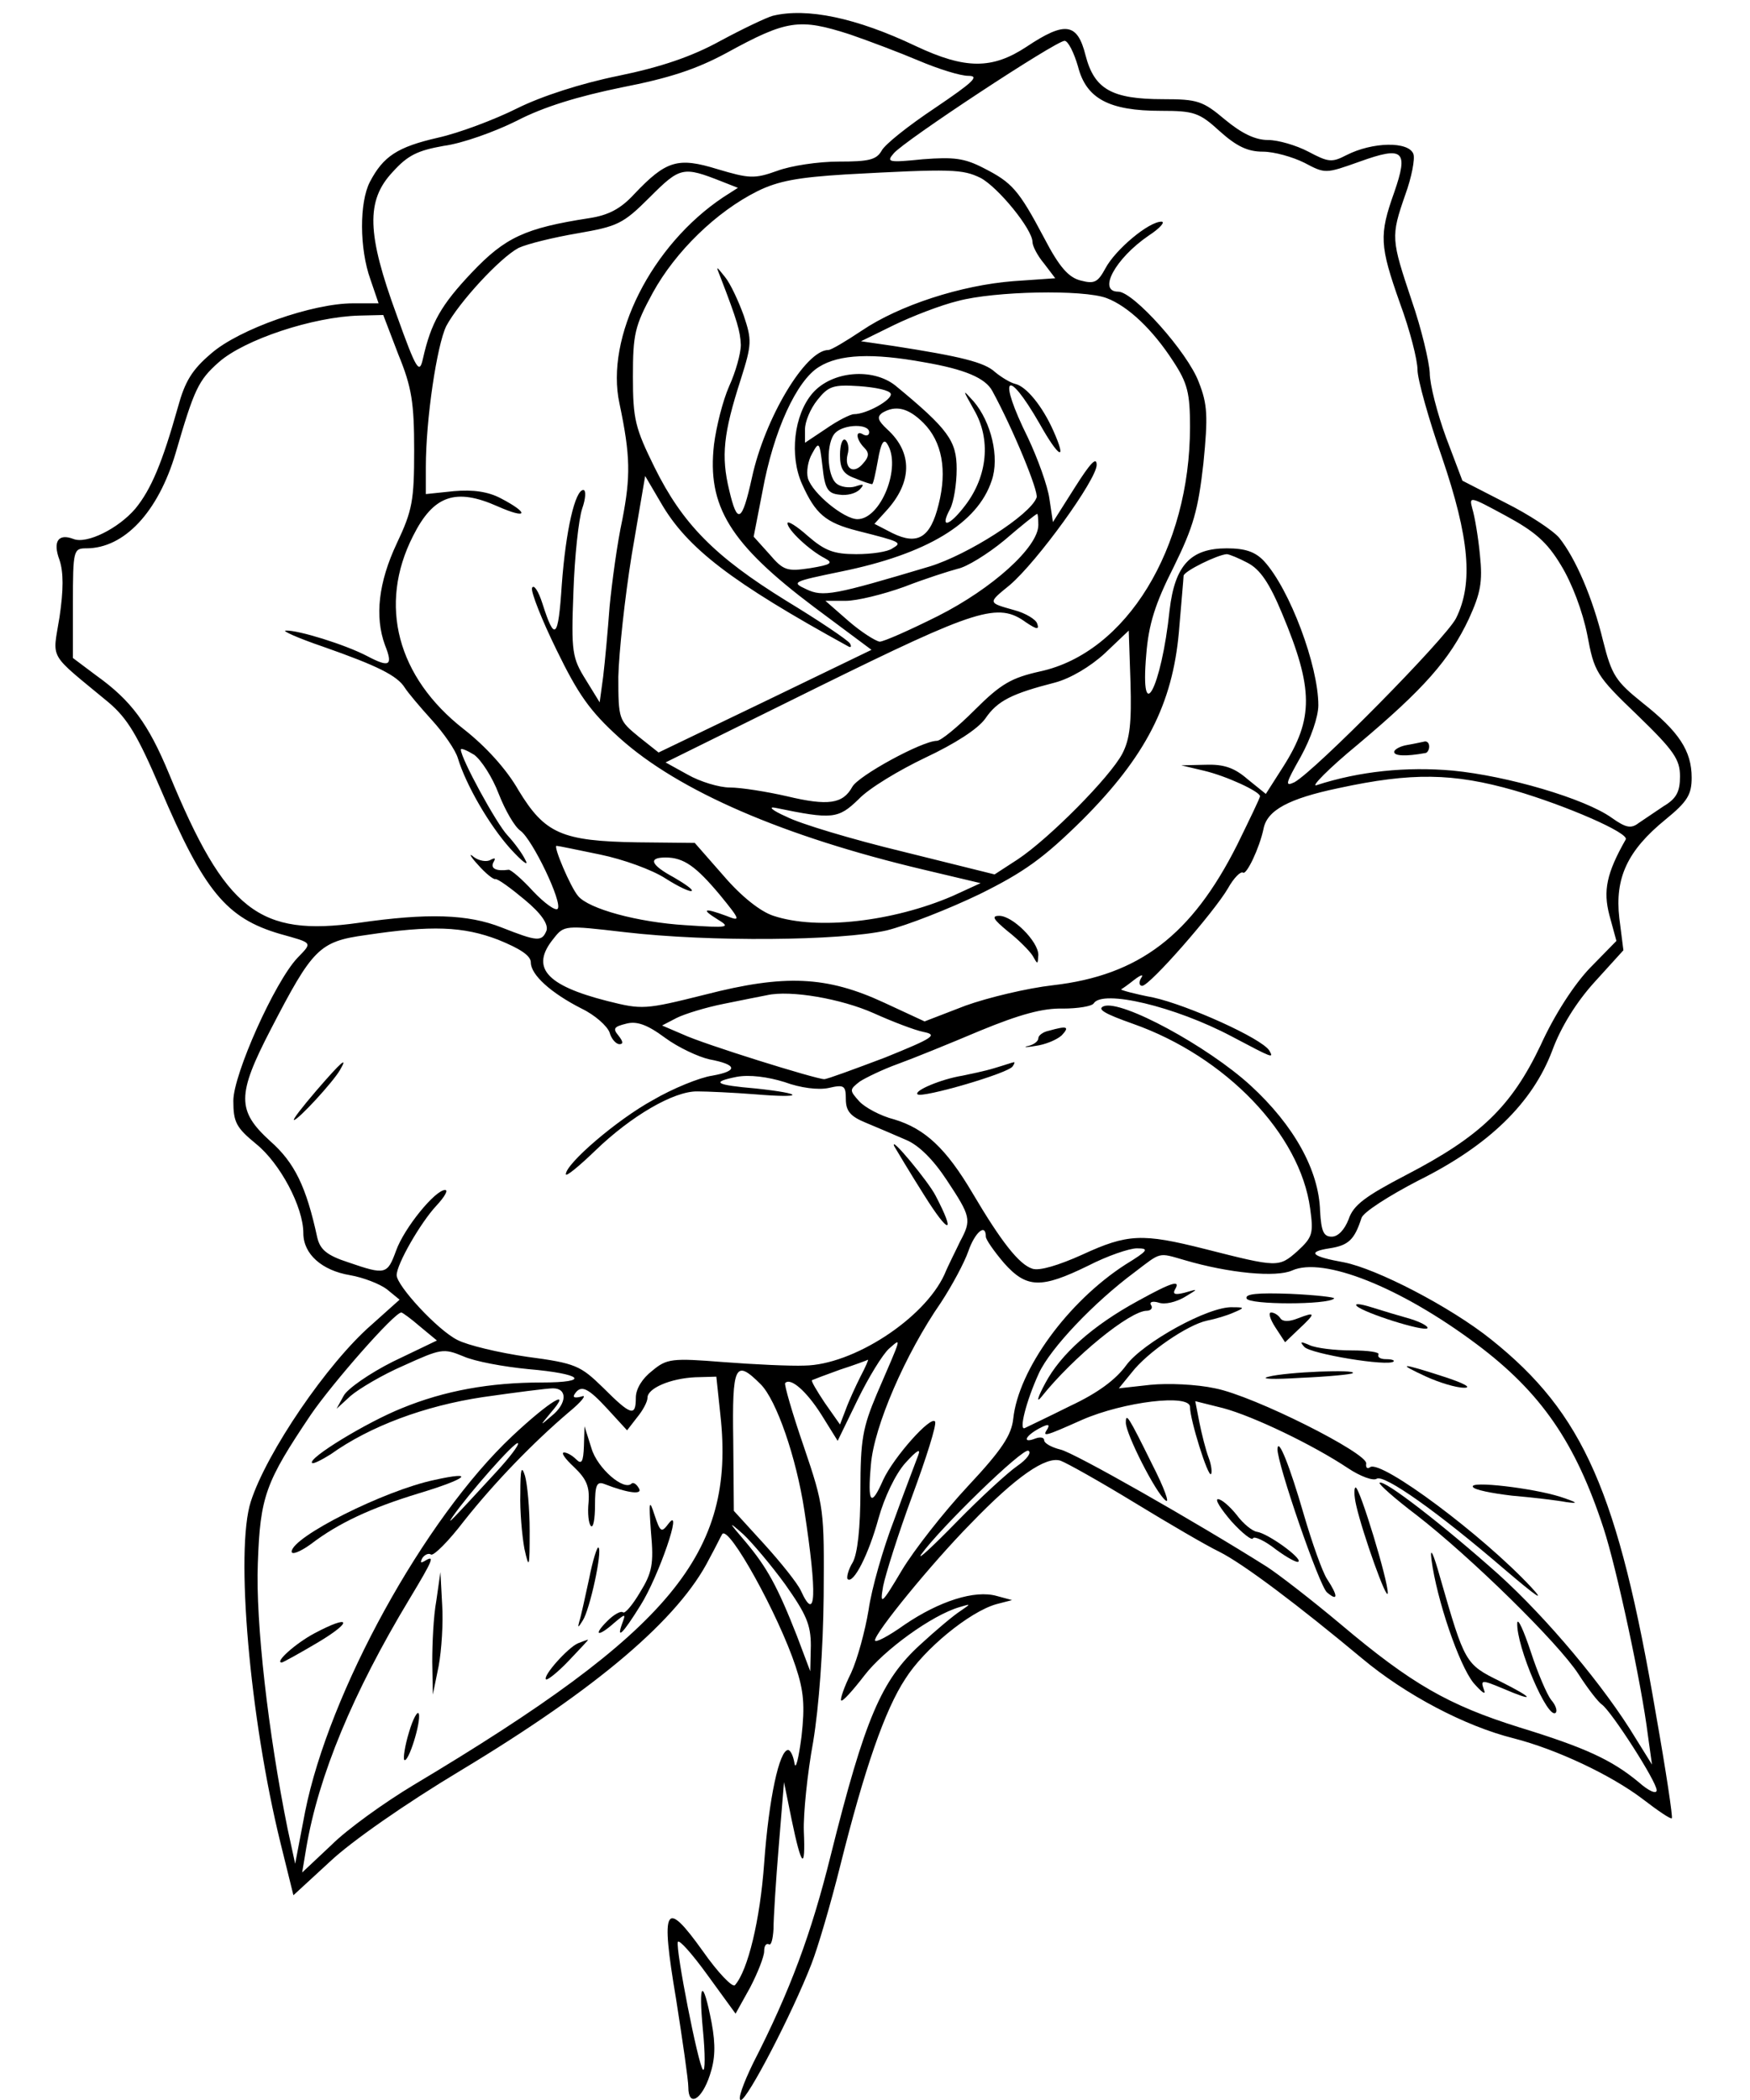 <?xml version="1.0" standalone="no"?>
<!DOCTYPE svg PUBLIC "-//W3C//DTD SVG 20010904//EN"
 "http://www.w3.org/TR/2001/REC-SVG-20010904/DTD/svg10.dtd">
<svg version="1.0" xmlns="http://www.w3.org/2000/svg"
 width="300pt" height="360pt" viewBox="0 0 300 360"
 preserveAspectRatio="xMidYMid meet">
<g transform="translate(0,360) scale(0.1,-0.1)"
fill="#000000" stroke="none">
<path d="M1325 3573 c-11 -3 -51 -22 -90 -43 -49 -27 -102 -45 -175 -60 -64
-13 -132 -35 -174 -56 -38 -19 -99 -42 -135 -50 -70 -16 -94 -32 -117 -76 -18
-35 -18 -114 1 -167 l14 -41 -44 0 c-69 0 -195 -44 -243 -86 -33 -28 -45 -48
-57 -92 -27 -96 -46 -141 -73 -174 -29 -34 -83 -61 -106 -52 -26 10 -36 -4
-24 -36 7 -21 7 -51 0 -98 -12 -75 -21 -59 84 -146 33 -28 50 -57 89 -148 75
-176 113 -222 205 -249 57 -16 56 -14 30 -41 -39 -41 -110 -200 -110 -245 0
-37 5 -46 39 -74 41 -33 81 -108 81 -153 0 -36 32 -64 80 -72 23 -4 51 -15 63
-24 l22 -18 -48 -43 c-76 -66 -180 -219 -207 -303 -27 -83 -2 -371 51 -586
l22 -89 63 58 c36 34 129 99 224 156 234 141 374 260 426 363 11 20 20 39 22
42 11 17 97 -139 126 -227 14 -42 16 -67 10 -120 -5 -38 -10 -58 -12 -46 -2
13 -7 23 -11 23 -15 0 -33 -83 -41 -194 -7 -98 -28 -184 -50 -209 -4 -5 -29
21 -55 58 -65 91 -73 78 -46 -82 11 -70 21 -139 21 -151 0 -35 23 -22 37 21 9
27 10 51 3 89 -15 78 -23 72 -15 -12 4 -41 4 -72 0 -68 -8 8 -47 206 -43 219
2 5 25 -21 51 -57 l48 -66 25 45 c13 25 24 53 24 62 0 9 3 14 8 12 4 -3 7 9 8
26 0 18 4 82 9 142 l9 110 13 -64 c17 -82 24 -89 21 -20 -1 29 6 99 16 153 10
61 17 156 18 250 1 148 1 153 -34 256 -20 58 -34 107 -32 109 9 10 36 -13 62
-54 l28 -45 34 70 c19 39 43 78 54 88 22 19 23 24 -21 -78 -24 -57 -28 -78
-28 -165 0 -65 -5 -108 -13 -123 -8 -13 -11 -26 -9 -29 10 -9 36 42 53 104 10
36 29 76 46 95 20 22 27 26 22 13 -4 -11 -23 -60 -41 -110 -19 -49 -39 -119
-44 -155 -6 -36 -19 -84 -30 -108 -12 -24 -19 -45 -17 -47 2 -3 20 17 40 43
33 43 115 103 163 117 20 6 20 6 1 -7 -11 -7 -42 -33 -68 -57 -67 -61 -95
-126 -154 -362 -33 -133 -69 -231 -133 -356 -17 -35 -27 -63 -21 -63 11 0 88
148 121 233 11 28 33 103 49 167 42 168 77 269 112 322 32 51 110 115 156 128
l27 7 -26 7 c-38 11 -99 -9 -158 -49 -28 -20 -51 -32 -51 -27 0 13 97 132 164
200 78 81 129 116 154 108 11 -4 68 -36 127 -72 59 -36 124 -74 145 -84 42
-21 137 -93 245 -183 74 -62 176 -116 260 -137 74 -19 167 -63 221 -104 26
-20 48 -35 50 -33 2 1 -10 81 -27 177 -65 382 -124 517 -283 644 -70 56 -196
121 -252 132 -56 10 -64 18 -25 24 33 5 43 15 55 52 3 10 47 38 97 64 121 60
196 133 230 223 15 41 42 84 73 118 l49 54 -7 55 c-8 69 14 116 79 169 38 31
45 43 45 72 0 46 -22 79 -84 128 -46 37 -53 47 -68 107 -18 74 -47 141 -75
176 -11 13 -52 40 -92 60 l-74 38 -28 74 c-15 41 -28 91 -28 111 -1 19 -14 75
-31 124 -35 105 -36 109 -11 181 11 30 17 62 14 70 -8 22 -70 21 -115 -2 -25
-13 -31 -12 -65 6 -21 11 -52 20 -69 20 -22 0 -45 11 -74 35 -38 32 -47 35
-106 35 -88 0 -118 17 -133 75 -14 56 -35 59 -101 15 -59 -39 -105 -39 -190 1
-103 49 -187 66 -245 52z m132 -32 c32 -11 85 -31 118 -45 33 -14 71 -26 85
-26 20 0 8 -11 -57 -55 -45 -30 -87 -63 -92 -74 -9 -15 -22 -18 -73 -18 -35 0
-82 -7 -106 -16 -39 -14 -48 -13 -102 3 -68 21 -88 15 -143 -43 -23 -25 -44
-36 -77 -41 -110 -17 -144 -33 -201 -93 -53 -56 -70 -86 -84 -148 -6 -27 -11
-20 -45 75 -51 139 -53 196 -7 245 26 29 43 37 88 45 31 4 87 24 125 43 46 24
106 42 179 57 82 16 128 31 180 59 104 57 125 60 212 32z m391 -55 c14 -55 53
-76 142 -76 57 0 66 -3 101 -35 29 -26 48 -35 74 -35 19 0 51 -9 71 -19 36
-19 36 -19 95 2 75 27 84 19 59 -53 -26 -73 -25 -91 10 -190 17 -46 30 -97 30
-114 0 -16 19 -84 42 -150 47 -138 54 -216 24 -276 -18 -35 -241 -261 -277
-281 -17 -8 -15 -2 11 44 17 31 30 68 30 88 0 68 -49 199 -93 247 -15 16 -32
22 -64 22 -62 0 -89 -29 -98 -106 -14 -134 -51 -203 -40 -76 4 51 15 87 47
150 34 69 42 98 51 178 8 81 7 101 -8 139 -19 51 -112 155 -138 155 -36 0 -5
57 52 96 20 13 29 24 22 24 -22 0 -79 -48 -96 -80 -13 -24 -19 -27 -42 -21
-21 5 -37 23 -63 73 -44 83 -55 95 -104 120 -33 17 -51 19 -104 15 -59 -6 -63
-5 -50 10 17 21 278 193 293 193 6 0 16 -20 23 -44z m-611 -197 l28 -11 -25
-16 c-123 -82 -203 -240 -178 -354 19 -90 19 -125 5 -198 -9 -41 -18 -109 -22
-150 -3 -41 -8 -95 -11 -120 l-6 -44 -24 39 c-23 37 -25 47 -21 150 2 61 9
125 15 143 6 17 7 32 2 32 -14 0 -30 -68 -37 -163 -6 -92 -12 -98 -33 -32 -7
22 -15 34 -18 27 -2 -7 17 -55 42 -106 37 -76 57 -105 108 -151 101 -91 281
-169 522 -226 l97 -23 -48 -22 c-102 -44 -232 -59 -307 -34 -22 7 -55 33 -85
68 l-50 57 -98 1 c-130 2 -159 15 -204 89 -21 37 -57 76 -94 105 -114 89 -147
213 -87 331 35 70 73 83 145 51 52 -23 55 -12 5 14 -21 11 -47 15 -80 12 l-48
-5 0 46 c0 83 19 209 35 242 22 41 92 117 124 134 15 7 60 18 101 25 69 12 78
16 124 62 52 52 57 53 123 27z m444 6 c30 -16 89 -88 89 -110 0 -7 9 -24 20
-37 l19 -25 -72 -5 c-89 -7 -195 -41 -260 -85 -27 -18 -52 -33 -57 -33 -39 0
-109 -117 -131 -219 -17 -77 -25 -81 -39 -21 -14 58 -10 97 20 190 19 60 19
67 5 109 -9 25 -23 55 -32 66 -16 20 -16 20 -8 0 29 -75 34 -93 35 -116 0 -15
-9 -47 -20 -71 -11 -25 -22 -69 -26 -100 -12 -106 27 -170 172 -279 l98 -73
-182 -88 -183 -88 -34 27 c-34 28 -35 29 -35 103 1 41 11 135 23 209 l23 135
27 -46 c45 -78 121 -136 321 -246 5 -3 6 0 3 5 -4 6 -53 39 -109 73 -123 76
-178 132 -226 229 -33 67 -37 82 -37 155 0 73 3 87 34 144 39 71 109 139 179
174 36 18 71 24 152 29 182 10 200 9 231 -6z m216 -206 c37 -14 79 -54 114
-108 25 -38 29 -55 29 -113 0 -208 -109 -387 -257 -419 -49 -11 -67 -21 -112
-66 -29 -29 -58 -53 -65 -53 -25 0 -135 -60 -145 -79 -16 -29 -41 -33 -112
-16 -35 8 -79 15 -98 15 -18 0 -51 10 -72 22 l-38 21 261 129 c274 135 309
146 357 111 18 -12 23 -13 19 -2 -2 7 -20 18 -39 23 -46 13 -46 12 -8 43 47
40 149 181 149 206 0 15 -11 3 -37 -38 l-38 -60 -6 40 c-3 22 -20 69 -37 105
-52 105 -37 123 20 24 33 -59 48 -67 24 -13 -19 43 -47 77 -66 81 -8 2 -23 11
-34 20 -18 17 -59 27 -175 45 l-55 8 57 28 c31 15 80 34 109 41 63 17 215 20
255 5z m-1214 -97 c23 -56 27 -83 27 -164 0 -86 -3 -103 -30 -160 -31 -66 -38
-125 -20 -174 14 -35 8 -39 -30 -19 -38 20 -119 45 -140 44 -8 0 21 -13 65
-28 91 -32 126 -49 139 -70 5 -8 26 -33 46 -55 21 -23 41 -52 45 -66 14 -46
54 -115 90 -155 20 -22 32 -31 26 -20 -5 11 -19 30 -31 43 -19 20 -80 132 -80
147 0 3 10 -1 23 -9 12 -9 31 -38 42 -67 11 -28 27 -56 37 -63 21 -15 73 -124
64 -134 -4 -4 -23 10 -42 30 -19 21 -38 37 -42 37 -21 -3 -32 2 -26 13 4 7 3
8 -5 4 -6 -4 -20 -2 -29 5 -9 8 -6 1 7 -13 13 -15 27 -26 30 -25 4 1 26 -15
50 -35 29 -24 41 -42 38 -53 -8 -20 -16 -19 -77 5 -58 23 -127 25 -245 8 -171
-24 -228 20 -325 255 -36 87 -65 126 -125 169 l-40 30 0 94 c0 91 1 94 23 94
65 0 123 62 153 163 32 110 39 125 74 156 44 39 162 78 241 80 l41 1 26 -68z
m901 -13 c70 -12 105 -27 117 -49 36 -66 80 -173 76 -183 -11 -30 -118 -98
-183 -118 -164 -49 -183 -53 -212 -39 -26 12 -23 13 59 30 148 30 235 83 259
156 14 40 -1 101 -31 136 -20 22 -19 21 1 -15 29 -50 23 -113 -15 -163 -28
-37 -45 -41 -26 -6 6 12 11 42 11 68 0 48 -14 68 -105 143 -39 31 -109 25
-142 -13 -32 -37 -40 -107 -18 -156 23 -51 40 -66 95 -80 75 -19 77 -20 60
-30 -8 -6 -36 -10 -62 -10 -39 0 -54 6 -83 31 -19 17 -35 27 -35 22 0 -11 37
-46 64 -60 15 -8 11 -11 -25 -17 -40 -6 -46 -4 -70 24 l-27 30 15 77 c19 105
59 191 97 214 35 22 92 24 180 8z m-57 -54 c3 -10 -41 -35 -63 -35 -6 0 -28
-11 -48 -25 l-36 -24 0 23 c0 13 9 35 21 50 19 24 27 27 72 24 28 -2 52 -7 54
-13z m56 -50 c32 -32 41 -81 26 -140 -14 -57 -36 -70 -79 -49 l-31 16 20 22
c45 49 46 100 2 140 -16 15 -18 21 -9 28 23 14 45 9 71 -17z m-93 -16 c0 -5
-4 -7 -10 -4 -14 9 -13 -8 2 -23 8 -8 8 -15 -2 -26 -16 -20 -33 -10 -27 15 3
10 1 22 -4 25 -5 3 -9 -9 -9 -26 0 -24 6 -33 26 -40 14 -6 27 -10 29 -10 2 0
6 19 10 41 5 29 10 38 16 28 25 -39 -11 -129 -51 -129 -23 0 -77 44 -85 70 -3
11 0 30 7 42 12 22 13 21 18 -22 4 -38 9 -46 29 -48 13 -2 28 2 35 9 8 9 7 10
-8 5 -10 -3 -25 -1 -32 5 -17 14 -18 71 -2 87 15 15 58 16 58 1z m1186 -228
c19 -31 37 -79 45 -119 12 -64 15 -70 86 -138 63 -61 73 -76 73 -105 0 -26 -6
-38 -28 -51 -15 -10 -34 -23 -43 -29 -13 -10 -22 -8 -46 9 -46 33 -179 72
-273 81 -79 7 -159 -1 -233 -25 -11 -4 20 28 71 70 113 95 157 145 190 215 20
44 24 63 19 110 -3 31 -9 66 -13 79 -6 22 -4 21 57 -12 50 -27 71 -45 95 -85z
m-896 69 c0 -38 -79 -109 -172 -156 -48 -24 -93 -44 -100 -44 -7 1 -31 16 -53
35 l-40 35 35 0 c19 0 64 11 100 24 36 14 77 27 92 31 15 3 51 25 80 49 29 25
54 45 56 45 1 1 2 -8 2 -19z m359 -65 c21 -11 37 -34 59 -87 54 -129 54 -180
2 -262 l-30 -47 -31 25 c-23 20 -41 26 -72 25 l-42 -1 38 -9 c39 -9 97 -36 97
-44 0 -3 -18 -40 -39 -83 -78 -155 -168 -224 -316 -241 -44 -5 -111 -21 -150
-35 l-70 -27 -69 32 c-99 46 -171 49 -307 14 -104 -26 -108 -26 -168 -11 -106
27 -132 58 -92 107 18 23 19 23 122 11 146 -17 369 -15 449 3 36 9 107 37 159
62 77 38 110 62 176 127 109 109 155 199 166 323 4 49 8 92 8 96 1 8 58 36 74
37 4 0 21 -7 36 -15z m-215 -327 c-21 -40 -125 -145 -179 -181 l-40 -26 -157
39 c-87 21 -177 48 -200 60 -25 11 -32 18 -18 15 97 -20 107 -19 142 15 18 19
70 50 114 71 51 24 90 49 103 67 21 31 46 43 120 62 26 7 60 27 85 50 l41 39
3 -89 c2 -69 -1 -97 -14 -122z m672 -63 c89 -26 197 -73 191 -84 -33 -58 -39
-88 -28 -130 l12 -44 -45 -46 c-27 -28 -61 -80 -85 -133 -50 -105 -103 -156
-230 -222 -71 -37 -91 -52 -99 -76 -7 -18 -18 -30 -29 -30 -14 0 -18 9 -20 44
-2 70 -45 147 -119 215 -73 67 -222 148 -252 136 -12 -5 2 -13 50 -30 159 -56
287 -189 304 -317 6 -43 4 -49 -22 -73 -32 -28 -33 -28 -159 4 -107 27 -132
26 -210 -10 -40 -18 -73 -28 -85 -24 -23 7 -54 47 -103 130 -45 76 -81 110
-134 126 -24 6 -51 21 -60 31 -17 19 -17 20 1 34 11 7 40 21 65 30 25 9 89 35
141 57 68 28 108 39 142 38 26 0 50 4 53 9 15 24 139 -5 237 -57 70 -37 72
-38 64 -24 -13 21 -140 78 -199 91 -32 6 -57 13 -55 14 2 1 12 8 22 16 13 10
17 10 12 3 -4 -7 -3 -13 2 -13 13 0 123 126 147 167 10 18 22 30 26 27 6 -4
28 42 35 75 6 32 43 52 129 70 125 27 196 26 301 -4z m-1567 -110 c39 -8 89
-26 112 -41 22 -14 43 -24 45 -21 2 2 -12 12 -31 23 -39 21 -45 34 -14 34 31
0 52 -15 93 -64 36 -44 36 -46 11 -36 -38 14 -44 12 -15 -6 23 -14 20 -15 -55
-10 -82 5 -166 28 -184 50 -13 15 -43 86 -37 86 3 0 36 -7 75 -15z m-175 -146
c37 -15 56 -27 56 -39 0 -21 34 -52 87 -79 23 -11 44 -30 48 -41 3 -11 11 -20
17 -20 7 0 6 5 -2 15 -10 12 -7 15 13 20 18 5 36 -1 67 -24 23 -17 58 -33 76
-37 48 -9 50 -20 5 -28 -21 -3 -68 -22 -102 -42 -62 -34 -149 -109 -149 -127
0 -5 23 14 51 41 60 58 134 102 175 101 16 0 61 -2 99 -5 84 -7 85 1 1 10 -70
6 -78 11 -33 20 22 4 53 0 82 -9 27 -10 58 -14 76 -10 26 6 29 4 29 -19 0 -21
8 -30 35 -41 19 -8 50 -21 68 -29 22 -9 47 -34 70 -69 41 -62 43 -68 23 -105
-7 -15 -20 -40 -27 -57 -35 -76 -157 -155 -240 -156 -24 -1 -87 2 -139 6 -88
7 -97 6 -122 -15 -17 -13 -28 -31 -28 -46 0 -33 -8 -31 -56 17 -39 38 -47 42
-130 53 -49 7 -103 20 -120 29 -34 17 -104 93 -104 111 0 19 41 90 68 119 14
15 21 27 15 27 -17 0 -70 -65 -84 -104 -15 -41 -18 -42 -82 -20 -37 12 -48 22
-53 42 -19 88 -39 129 -81 166 -57 52 -57 79 1 191 72 139 83 151 163 162 113
17 167 15 227 -8z m644 -126 c31 -14 70 -29 85 -32 25 -5 18 -10 -66 -44 -53
-20 -99 -37 -104 -37 -14 0 -207 60 -243 77 l-35 15 25 13 c14 7 50 18 80 24
30 6 64 13 75 15 40 9 127 -6 183 -31z m192 -383 c0 -5 14 -25 31 -45 39 -44
64 -44 144 -5 33 17 71 30 84 30 22 0 19 -4 -20 -28 -99 -64 -183 -180 -192
-264 -3 -28 -19 -53 -78 -116 -41 -44 -92 -109 -113 -144 -35 -59 -38 -61 -32
-27 4 20 26 90 50 155 24 65 42 122 39 127 -7 11 -71 -61 -89 -100 -21 -48
-27 -40 -21 26 5 65 59 190 120 278 19 29 40 68 47 88 11 32 30 49 30 25z
m340 -40 c78 -23 158 -30 185 -18 53 24 185 -28 316 -126 111 -83 170 -169
218 -316 22 -67 65 -266 76 -355 l7 -50 -28 45 c-53 88 -152 206 -235 281 -93
83 -197 164 -204 157 -2 -2 26 -27 63 -55 93 -72 243 -219 278 -273 16 -25 34
-48 40 -52 16 -11 94 -132 94 -147 0 -7 -13 -2 -31 14 -46 38 -91 59 -205 94
-121 38 -184 74 -305 176 -50 42 -107 86 -127 99 -122 77 -331 196 -354 201
-16 4 -28 11 -28 16 0 5 -7 6 -15 3 -23 -9 -18 4 6 17 15 8 19 8 15 0 -10 -15
-6 -14 59 15 71 31 185 45 185 22 0 -22 31 -121 36 -115 2 2 1 15 -4 28 -5 13
-12 41 -16 61 l-7 36 48 -12 c52 -14 154 -63 214 -103 21 -14 43 -22 49 -18
13 8 105 -57 220 -156 54 -46 70 -57 45 -30 -84 90 -256 218 -276 206 -5 -4
-8 -1 -7 6 4 17 -192 116 -259 129 -32 7 -81 9 -111 6 l-54 -6 22 27 c27 35
96 82 129 89 15 3 35 9 46 14 19 8 19 9 -2 9 -41 2 -154 -61 -182 -99 -18 -25
-49 -48 -96 -70 -38 -19 -74 -36 -78 -38 -11 -6 2 46 24 94 20 43 94 121 164
173 46 35 40 34 85 21z m-1310 -114 l29 -24 -75 -36 c-40 -20 -79 -47 -85 -59
l-12 -22 24 22 c14 12 54 36 91 52 64 29 68 30 102 16 20 -9 70 -18 111 -22
94 -8 109 -23 23 -23 -88 0 -166 -14 -239 -44 -60 -24 -162 -86 -154 -94 2 -2
16 5 32 15 67 48 161 83 261 98 56 8 110 15 120 15 25 0 24 -26 -2 -47 -21
-18 -21 -18 -2 5 38 44 -1 21 -66 -40 -151 -142 -314 -439 -355 -644 l-17 -89
-13 60 c-33 163 -55 354 -51 455 4 115 13 139 91 255 37 54 143 175 155 175 2
0 17 -11 32 -24z m755 -86 c-8 -16 -20 -42 -25 -56 l-10 -26 -26 37 c-14 21
-24 38 -22 39 2 1 23 9 48 18 25 8 46 16 48 17 1 0 -4 -12 -13 -29z m-171 -13
c27 -27 61 -125 75 -217 22 -144 20 -194 -6 -137 -6 13 -34 48 -63 80 l-52 57
-1 120 c-2 130 3 141 47 97z m-69 -53 c26 -237 -84 -370 -526 -634 -50 -30
-114 -76 -141 -103 l-50 -47 7 42 c21 124 80 266 177 427 41 68 44 76 26 65
-7 -4 -8 -3 -4 5 4 6 11 9 15 6 5 -2 30 23 56 57 53 67 119 135 180 187 22 18
32 31 22 27 -11 -3 -16 -2 -12 4 11 17 23 11 57 -26 l33 -36 17 22 c10 12 18
27 18 34 0 16 39 33 82 35 l36 1 7 -66z m-383 -96 c-81 -88 -87 -94 -76 -78
27 39 107 130 112 126 2 -3 -14 -24 -36 -48z m892 9 c-16 -11 -63 -54 -104
-96 -41 -42 -68 -67 -61 -56 33 46 175 184 184 178 6 -3 -3 -15 -19 -26z
m-398 -203 c36 -51 44 -69 44 -105 l-1 -44 -23 61 c-33 84 -51 117 -88 161
-30 35 -30 36 -4 13 15 -14 48 -53 72 -86z"/>
<path d="M2413 2323 c-13 -2 -23 -8 -23 -12 0 -7 20 -8 53 -2 4 0 7 6 7 11 0
6 -3 9 -7 9 -5 -1 -18 -4 -30 -6z"/>
<path d="M1727 2004 c18 -14 37 -33 43 -42 9 -16 9 -16 10 1 0 23 -44 67 -67
67 -14 0 -10 -6 14 -26z"/>
<path d="M1798 1833 c-10 -2 -18 -8 -18 -13 0 -5 -8 -11 -17 -13 -10 -2 -5 -3
12 0 16 2 36 10 45 18 14 15 10 17 -22 8z"/>
<path d="M1705 1769 c-16 -5 -41 -10 -55 -13 -37 -6 -84 -26 -77 -32 7 -7 156
36 163 48 3 4 4 8 2 7 -2 0 -16 -5 -33 -10z"/>
<path d="M542 1730 c-24 -28 -41 -50 -38 -50 7 0 67 65 79 86 14 24 3 15 -41
-36z"/>
<path d="M1533 1635 c3 -5 26 -44 52 -85 42 -67 54 -67 19 0 -12 24 -80 106
-71 85z"/>
<path d="M1951 1370 c-79 -43 -133 -92 -159 -141 -13 -24 -16 -35 -7 -24 55
69 152 148 181 148 7 0 11 5 7 10 -3 5 3 7 13 4 11 -4 30 1 44 9 25 15 25 15
1 8 -16 -4 -21 -3 -17 5 11 18 -5 13 -63 -19z"/>
<path d="M2137 1374 c4 -11 140 -11 150 0 3 2 -31 6 -75 8 -56 2 -78 0 -75 -8z"/>
<path d="M2326 1361 c13 -12 114 -44 121 -38 2 3 -10 10 -29 16 -18 5 -48 14
-67 20 -19 6 -30 7 -25 2z"/>
<path d="M2186 1325 l17 -26 23 22 c30 28 30 31 -1 19 -15 -6 -26 -6 -30 0 -4
6 -11 10 -16 10 -5 0 -2 -11 7 -25z"/>
<path d="M2236 1291 c11 -12 144 -34 153 -25 2 2 -3 4 -13 4 -9 0 -15 3 -13 8
3 4 -18 7 -46 7 -29 0 -61 4 -72 9 -16 7 -17 6 -9 -3z"/>
<path d="M2445 1240 c22 -10 51 -19 65 -19 14 0 -1 8 -35 19 -74 24 -82 24
-30 0z"/>
<path d="M2175 1240 c-17 -4 8 -5 55 -2 47 2 87 6 89 8 8 7 -114 2 -144 -6z"/>
<path d="M1930 1161 c0 -19 51 -120 68 -133 8 -7 -2 21 -23 62 -41 83 -45 89
-45 71z"/>
<path d="M2190 1116 c-1 -24 72 -236 85 -246 19 -16 19 -6 0 23 -8 12 -26 63
-40 111 -24 83 -44 133 -45 112z"/>
<path d="M2525 1051 c2 -5 33 -11 67 -15 35 -3 77 -8 93 -11 22 -3 20 -1 -10
9 -47 15 -157 28 -150 17z"/>
<path d="M2325 1019 c11 -48 53 -166 54 -150 1 20 -48 181 -55 181 -3 0 -3
-14 1 -31z"/>
<path d="M2111 992 c19 -21 36 -34 37 -29 2 4 20 -4 39 -19 19 -14 37 -24 39
-21 6 6 -52 48 -71 51 -8 1 -24 14 -35 29 -12 15 -26 27 -32 27 -6 0 5 -17 23
-38z"/>
<path d="M2454 926 c9 -68 47 -180 72 -211 14 -16 22 -22 18 -12 -6 17 -5 18
31 3 58 -25 56 -18 -4 12 -59 29 -60 31 -102 177 -12 43 -18 55 -15 31z"/>
<path d="M2601 818 c-2 -40 53 -168 66 -154 3 3 0 13 -8 22 -7 9 -23 46 -35
83 -12 36 -22 58 -23 49z"/>
<path d="M745 1063 c-86 -18 -245 -98 -245 -123 0 -6 15 0 33 13 47 36 103 62
185 87 83 25 99 39 27 23z"/>
<path d="M539 800 c-32 -17 -69 -50 -56 -50 2 0 31 16 63 35 60 36 55 48 -7
15z"/>
<path d="M1001 1121 c-1 -27 -4 -32 -13 -23 -7 7 -16 12 -21 12 -6 0 2 -11 17
-25 21 -20 27 -33 25 -60 -2 -19 0 -37 4 -41 4 -4 7 12 7 35 0 35 3 42 16 37
41 -16 67 -19 59 -7 -4 7 -9 10 -12 8 -13 -14 -59 26 -69 60 l-12 38 -1 -34z"/>
<path d="M892 1040 c-1 -30 3 -73 7 -95 8 -36 9 -33 9 30 0 39 -4 81 -8 95 -6
19 -8 12 -8 -30z"/>
<path d="M1116 973 c5 -54 2 -69 -19 -103 -13 -22 -26 -37 -29 -34 -4 3 -16
-4 -27 -15 -25 -25 -16 -28 12 -3 19 16 20 16 14 0 -11 -30 0 -20 31 30 31 49
74 174 48 140 -12 -16 -14 -15 -24 15 -9 28 -10 24 -6 -30z"/>
<path d="M1010 894 c-7 -32 -14 -65 -17 -74 -3 -11 -2 -11 6 2 12 18 34 119
27 125 -2 3 -10 -22 -16 -53z"/>
<path d="M748 856 c-5 -27 -7 -74 -7 -105 l1 -56 10 49 c5 27 8 74 6 105 l-3
56 -7 -49z"/>
<path d="M991 783 c-17 -7 -61 -56 -55 -62 2 -2 20 12 39 32 20 21 35 37 33
36 -2 0 -9 -3 -17 -6z"/>
<path d="M701 630 c-7 -23 -10 -44 -8 -47 7 -6 29 65 25 79 -2 6 -10 -8 -17
-32z"/>
</g>
</svg>
